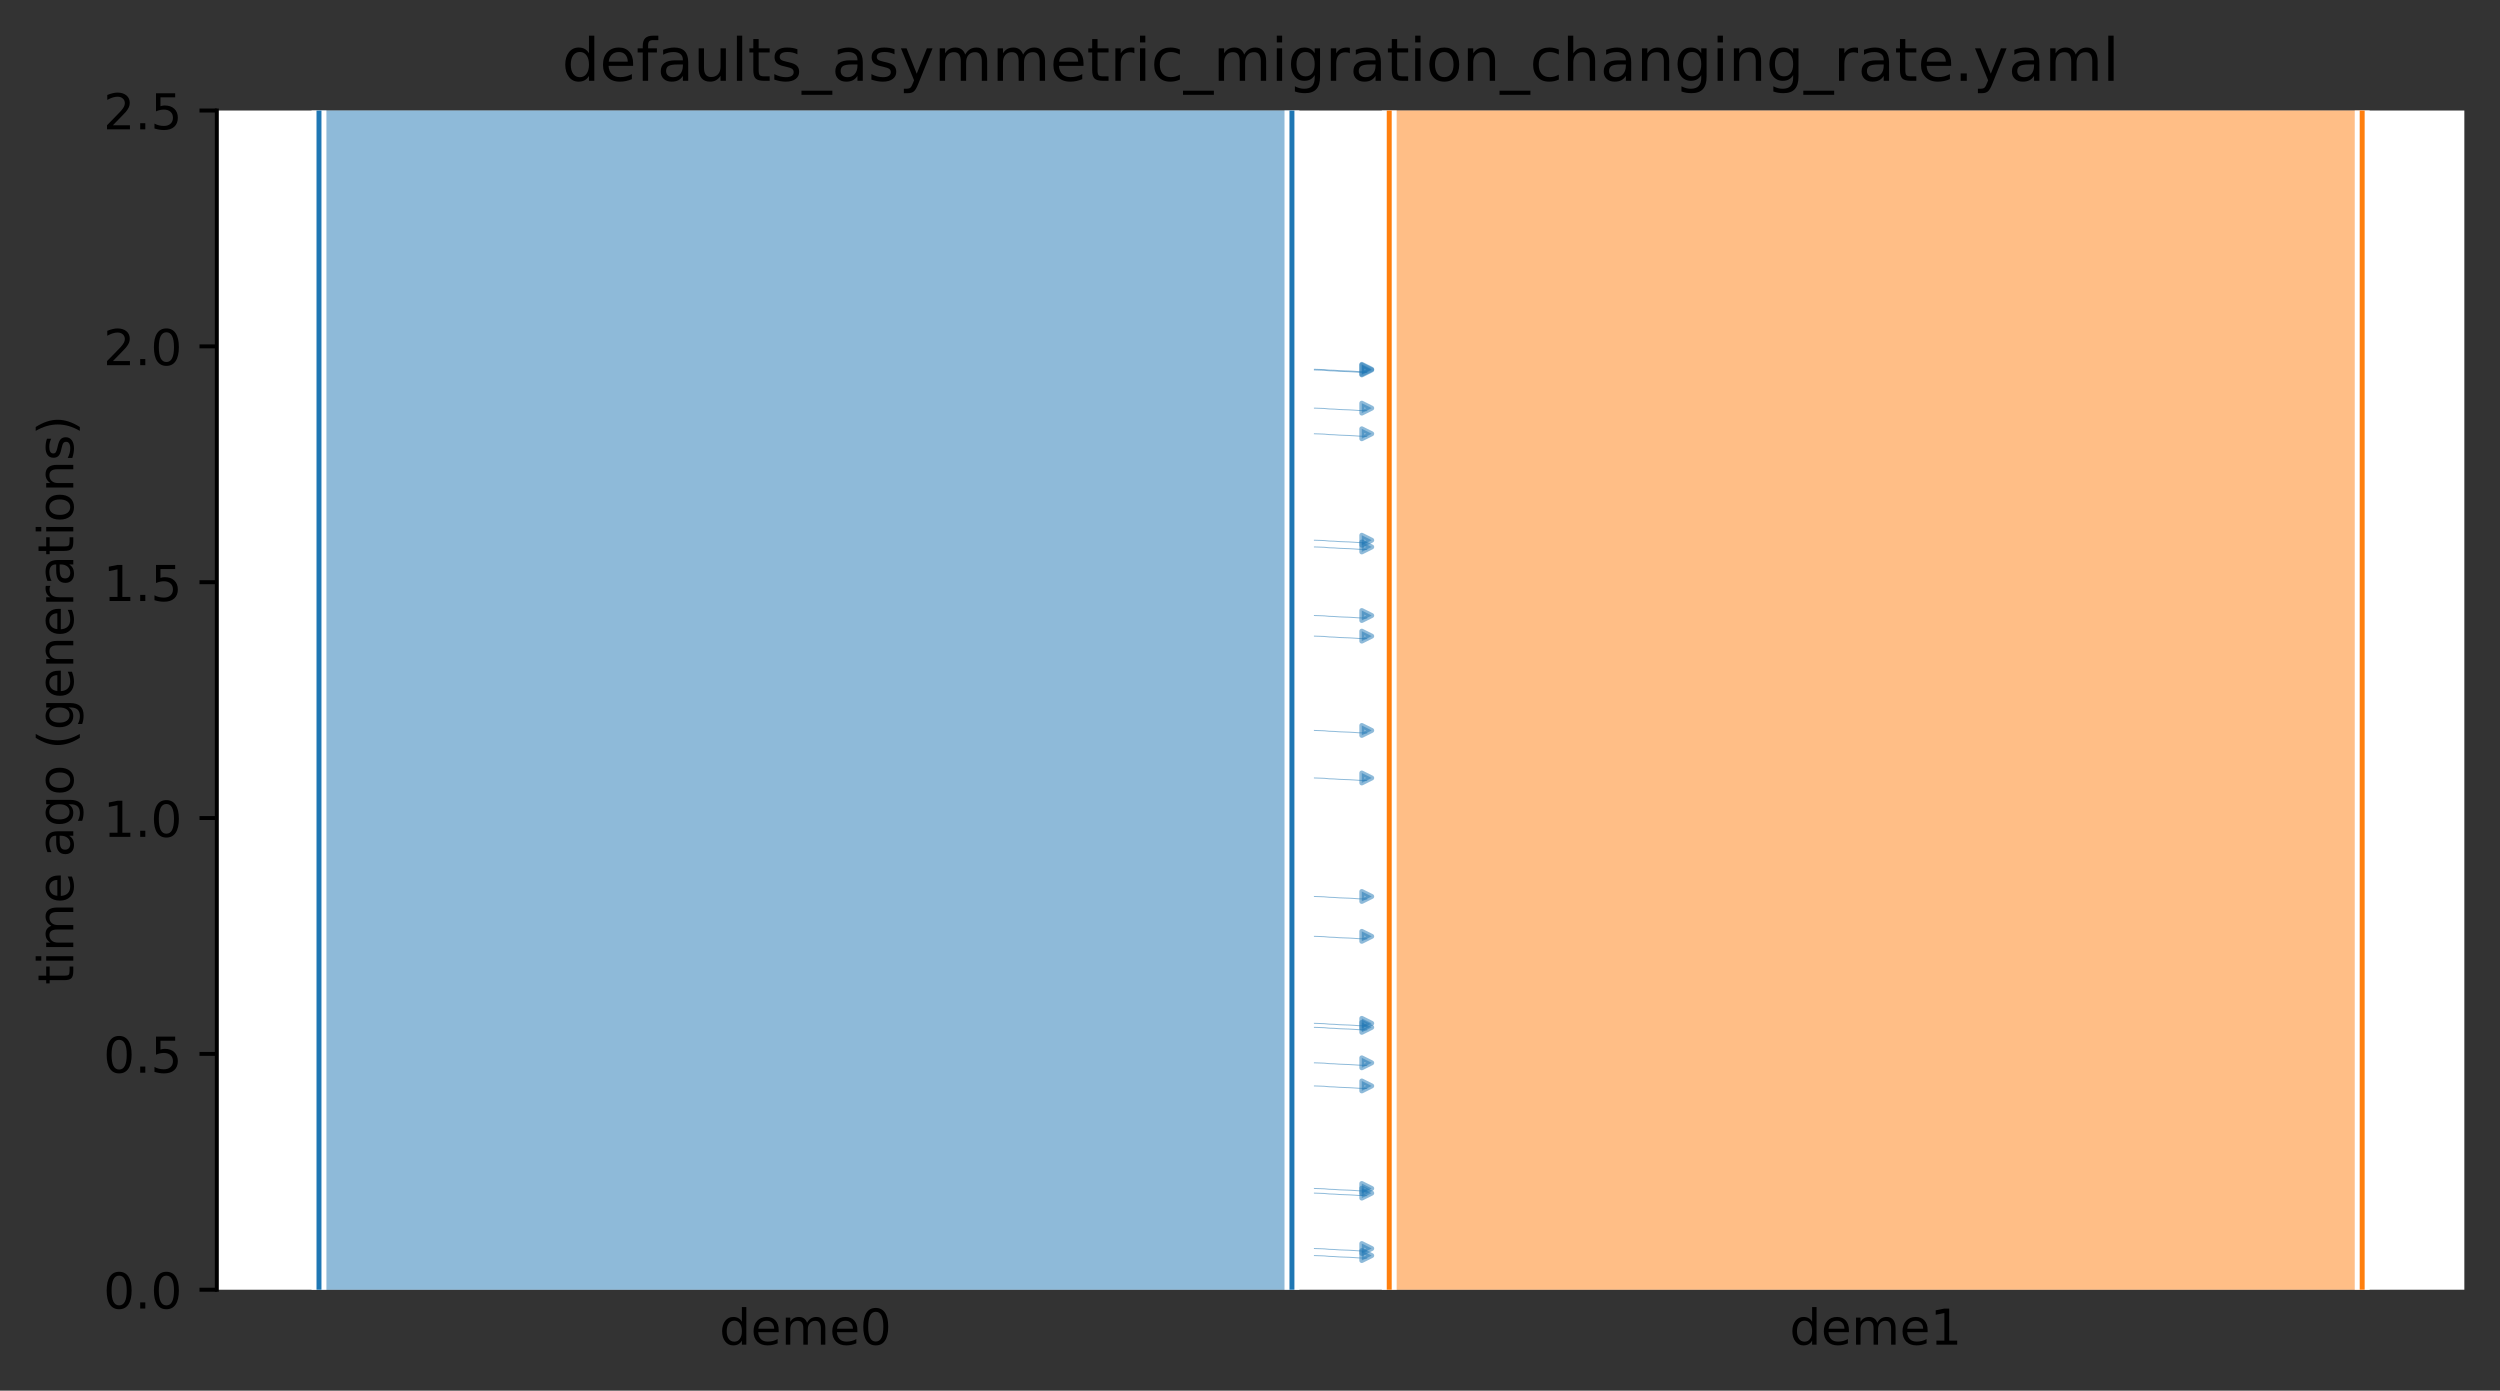 <?xml version="1.0" encoding="utf-8" standalone="no"?>
<!DOCTYPE svg PUBLIC "-//W3C//DTD SVG 1.1//EN"
  "http://www.w3.org/Graphics/SVG/1.1/DTD/svg11.dtd">
<!-- Created with matplotlib (https://matplotlib.org/) -->
<svg height="280.8pt" version="1.1" viewBox="0 0 504.8 280.8" width="504.8pt" xmlns="http://www.w3.org/2000/svg" xmlns:xlink="http://www.w3.org/1999/xlink">
 <rect x="0" y="0" width="504.8" height="280.8" fill="#333333" stroke="none"/>
 <defs>
  <style type="text/css">*{stroke-linecap:butt;stroke-linejoin:round;}</style>
 </defs>
 <g id="figure_1">
  <g id="patch_1">
   <path d="M 0 280.8 
L 504.8 280.8 
L 504.8 0 
L 0 0 
z
" style="fill:none;"/>
  </g>
  <g id="axes_1">
   <g id="patch_2">
    <path d="M 43.781 260.422 
L 497.6 260.422 
L 497.6 22.318 
L 43.781 22.318 
z
" style="fill:#ffffff;"/>
   </g>
   <path clip-path="url(#p12550cc9af)" d="M 265.406 109.082 
L 266.406 109.113 
L 267.406 109.15 
L 268.406 109.248 
L 269.406 109.28 
L 270.406 109.354 
L 271.406 109.393 
L 272.406 109.428 
L 273.406 109.486 
L 274.406 109.556 
L 275.975 109.608 
" style="fill:none;stroke:#1f77b4;stroke-linecap:square;stroke-opacity:0.5;stroke-width:0.2;"/>
   <path clip-path="url(#p12550cc9af)" d="M 265.406 128.447 
L 266.406 128.478 
L 267.406 128.515 
L 268.406 128.613 
L 269.406 128.645 
L 270.406 128.719 
L 271.406 128.758 
L 272.406 128.793 
L 273.406 128.851 
L 274.406 128.921 
L 275.975 128.973 
" style="fill:none;stroke:#1f77b4;stroke-linecap:square;stroke-opacity:0.5;stroke-width:0.2;"/>
   <path clip-path="url(#p12550cc9af)" d="M 265.406 87.588 
L 266.406 87.619 
L 267.406 87.656 
L 268.406 87.754 
L 269.406 87.786 
L 270.406 87.86 
L 271.406 87.899 
L 272.406 87.934 
L 273.406 87.992 
L 274.406 88.062 
L 275.975 88.114 
" style="fill:none;stroke:#1f77b4;stroke-linecap:square;stroke-opacity:0.5;stroke-width:0.2;"/>
   <path clip-path="url(#p12550cc9af)" d="M 265.406 74.701 
L 266.406 74.733 
L 267.406 74.769 
L 268.406 74.867 
L 269.406 74.9 
L 270.406 74.973 
L 271.406 75.012 
L 272.406 75.047 
L 273.406 75.105 
L 274.406 75.175 
L 275.975 75.227 
" style="fill:none;stroke:#1f77b4;stroke-linecap:square;stroke-opacity:0.5;stroke-width:0.2;"/>
   <path clip-path="url(#p12550cc9af)" d="M 265.406 147.491 
L 266.406 147.522 
L 267.406 147.559 
L 268.406 147.657 
L 269.406 147.689 
L 270.406 147.763 
L 271.406 147.801 
L 272.406 147.837 
L 273.406 147.894 
L 274.406 147.965 
L 275.975 148.017 
" style="fill:none;stroke:#1f77b4;stroke-linecap:square;stroke-opacity:0.5;stroke-width:0.2;"/>
   <path clip-path="url(#p12550cc9af)" d="M 265.406 124.285 
L 266.406 124.316 
L 267.406 124.353 
L 268.406 124.451 
L 269.406 124.484 
L 270.406 124.557 
L 271.406 124.596 
L 272.406 124.631 
L 273.406 124.689 
L 274.406 124.759 
L 275.975 124.811 
" style="fill:none;stroke:#1f77b4;stroke-linecap:square;stroke-opacity:0.5;stroke-width:0.2;"/>
   <path clip-path="url(#p12550cc9af)" d="M 265.406 74.566 
L 266.406 74.597 
L 267.406 74.634 
L 268.406 74.732 
L 269.406 74.764 
L 270.406 74.838 
L 271.406 74.876 
L 272.406 74.912 
L 273.406 74.969 
L 274.406 75.04 
L 275.975 75.092 
" style="fill:none;stroke:#1f77b4;stroke-linecap:square;stroke-opacity:0.5;stroke-width:0.2;"/>
   <path clip-path="url(#p12550cc9af)" d="M 265.406 110.439 
L 266.406 110.471 
L 267.406 110.508 
L 268.406 110.605 
L 269.406 110.638 
L 270.406 110.712 
L 271.406 110.75 
L 272.406 110.786 
L 273.406 110.843 
L 274.406 110.914 
L 275.975 110.966 
" style="fill:none;stroke:#1f77b4;stroke-linecap:square;stroke-opacity:0.5;stroke-width:0.2;"/>
   <path clip-path="url(#p12550cc9af)" d="M 265.406 82.412 
L 266.406 82.443 
L 267.406 82.48 
L 268.406 82.578 
L 269.406 82.61 
L 270.406 82.684 
L 271.406 82.723 
L 272.406 82.758 
L 273.406 82.816 
L 274.406 82.886 
L 275.975 82.938 
" style="fill:none;stroke:#1f77b4;stroke-linecap:square;stroke-opacity:0.5;stroke-width:0.2;"/>
   <path clip-path="url(#p12550cc9af)" d="M 265.406 157.088 
L 266.406 157.119 
L 267.406 157.156 
L 268.406 157.254 
L 269.406 157.286 
L 270.406 157.36 
L 271.406 157.399 
L 272.406 157.434 
L 273.406 157.492 
L 274.406 157.562 
L 275.975 157.614 
" style="fill:none;stroke:#1f77b4;stroke-linecap:square;stroke-opacity:0.5;stroke-width:0.2;"/>
   <path clip-path="url(#p12550cc9af)" d="M 265.406 239.973 
L 266.406 240.004 
L 267.406 240.041 
L 268.406 240.139 
L 269.406 240.171 
L 270.406 240.245 
L 271.406 240.283 
L 272.406 240.319 
L 273.406 240.376 
L 274.406 240.447 
L 275.975 240.499 
" style="fill:none;stroke:#1f77b4;stroke-linecap:square;stroke-opacity:0.5;stroke-width:0.2;"/>
   <path clip-path="url(#p12550cc9af)" d="M 265.406 252.099 
L 266.406 252.131 
L 267.406 252.168 
L 268.406 252.265 
L 269.406 252.298 
L 270.406 252.372 
L 271.406 252.41 
L 272.406 252.445 
L 273.406 252.503 
L 274.406 252.574 
L 275.975 252.625 
" style="fill:none;stroke:#1f77b4;stroke-linecap:square;stroke-opacity:0.5;stroke-width:0.2;"/>
   <path clip-path="url(#p12550cc9af)" d="M 265.406 181.015 
L 266.406 181.047 
L 267.406 181.084 
L 268.406 181.181 
L 269.406 181.214 
L 270.406 181.287 
L 271.406 181.326 
L 272.406 181.361 
L 273.406 181.419 
L 274.406 181.489 
L 275.975 181.541 
" style="fill:none;stroke:#1f77b4;stroke-linecap:square;stroke-opacity:0.5;stroke-width:0.2;"/>
   <path clip-path="url(#p12550cc9af)" d="M 265.406 219.273 
L 266.406 219.304 
L 267.406 219.341 
L 268.406 219.439 
L 269.406 219.471 
L 270.406 219.545 
L 271.406 219.583 
L 272.406 219.619 
L 273.406 219.677 
L 274.406 219.747 
L 275.975 219.799 
" style="fill:none;stroke:#1f77b4;stroke-linecap:square;stroke-opacity:0.5;stroke-width:0.2;"/>
   <path clip-path="url(#p12550cc9af)" d="M 265.406 253.524 
L 266.406 253.555 
L 267.406 253.592 
L 268.406 253.69 
L 269.406 253.722 
L 270.406 253.796 
L 271.406 253.834 
L 272.406 253.87 
L 273.406 253.927 
L 274.406 253.998 
L 275.975 254.05 
" style="fill:none;stroke:#1f77b4;stroke-linecap:square;stroke-opacity:0.5;stroke-width:0.2;"/>
   <path clip-path="url(#p12550cc9af)" d="M 265.406 214.605 
L 266.406 214.636 
L 267.406 214.673 
L 268.406 214.771 
L 269.406 214.803 
L 270.406 214.877 
L 271.406 214.916 
L 272.406 214.951 
L 273.406 215.009 
L 274.406 215.079 
L 275.975 215.131 
" style="fill:none;stroke:#1f77b4;stroke-linecap:square;stroke-opacity:0.5;stroke-width:0.2;"/>
   <path clip-path="url(#p12550cc9af)" d="M 265.406 189.066 
L 266.406 189.097 
L 267.406 189.134 
L 268.406 189.232 
L 269.406 189.264 
L 270.406 189.338 
L 271.406 189.377 
L 272.406 189.412 
L 273.406 189.47 
L 274.406 189.54 
L 275.975 189.592 
" style="fill:none;stroke:#1f77b4;stroke-linecap:square;stroke-opacity:0.5;stroke-width:0.2;"/>
   <path clip-path="url(#p12550cc9af)" d="M 265.406 207.443 
L 266.406 207.475 
L 267.406 207.511 
L 268.406 207.609 
L 269.406 207.642 
L 270.406 207.715 
L 271.406 207.754 
L 272.406 207.789 
L 273.406 207.847 
L 274.406 207.917 
L 275.975 207.969 
" style="fill:none;stroke:#1f77b4;stroke-linecap:square;stroke-opacity:0.5;stroke-width:0.2;"/>
   <path clip-path="url(#p12550cc9af)" d="M 265.406 240.916 
L 266.406 240.948 
L 267.406 240.985 
L 268.406 241.083 
L 269.406 241.115 
L 270.406 241.189 
L 271.406 241.227 
L 272.406 241.263 
L 273.406 241.32 
L 274.406 241.391 
L 275.975 241.443 
" style="fill:none;stroke:#1f77b4;stroke-linecap:square;stroke-opacity:0.5;stroke-width:0.2;"/>
   <path clip-path="url(#p12550cc9af)" d="M 265.406 206.631 
L 266.406 206.663 
L 267.406 206.699 
L 268.406 206.797 
L 269.406 206.83 
L 270.406 206.903 
L 271.406 206.942 
L 272.406 206.977 
L 273.406 207.035 
L 274.406 207.105 
L 275.975 207.157 
" style="fill:none;stroke:#1f77b4;stroke-linecap:square;stroke-opacity:0.5;stroke-width:0.2;"/>
   <g id="PolyCollection_1">
    <path clip-path="url(#p12550cc9af)" d="M 260.868 22.318 
L 64.409 22.318 
L 64.409 260.422 
L 260.868 260.422 
L 260.868 260.422 
L 260.868 22.318 
z
" style="fill:#1f77b4;fill-opacity:0.5;"/>
   </g>
   <g id="PolyCollection_2">
    <path clip-path="url(#p12550cc9af)" d="M 476.972 22.318 
L 280.514 22.318 
L 280.514 260.422 
L 476.972 260.422 
L 476.972 260.422 
L 476.972 22.318 
z
" style="fill:#ff7f0e;fill-opacity:0.5;"/>
   </g>
   <g id="patch_3">
    <path clip-path="url(#p12550cc9af)" d="M 64.409 22.318 
L 64.409 260.422 
M 260.868 22.318 
L 260.868 260.422 
" style="fill:none;stroke:#ffffff;stroke-linejoin:miter;stroke-width:3;"/>
    <path clip-path="url(#p12550cc9af)" d="M 64.409 22.318 
L 64.409 260.422 
M 260.868 22.318 
L 260.868 260.422 
" style="fill:none;stroke:#1f77b4;stroke-linejoin:miter;"/>
    <g id="patch_4">
     <path clip-path="url(#p12550cc9af)" d="M 280.514 22.318 
L 280.514 260.422 
M 476.972 22.318 
L 476.972 260.422 
" style="fill:none;stroke:#ffffff;stroke-linejoin:miter;stroke-width:3;"/>
     <path clip-path="url(#p12550cc9af)" d="M 280.514 22.318 
L 280.514 260.422 
M 476.972 22.318 
L 476.972 260.422 
" style="fill:none;stroke:#ff7f0e;stroke-linejoin:miter;"/>
     <g id="matplotlib.axis_1">
      <g id="xtick_1">
       <g id="line2d_1"/>
       <g id="text_1">
        <!-- deme0 -->
        <g transform="translate(145.26 271.52)scale(0.1 -0.1)">
         <defs>
          <path d="M 45.406 46.391 
L 45.406 75.984 
L 54.391 75.984 
L 54.391 0 
L 45.406 0 
L 45.406 8.203 
Q 42.578 3.328 38.25 0.953 
Q 33.938 -1.422 27.875 -1.422 
Q 17.969 -1.422 11.734 6.484 
Q 5.516 14.406 5.516 27.297 
Q 5.516 40.188 11.734 48.094 
Q 17.969 56 27.875 56 
Q 33.938 56 38.25 53.625 
Q 42.578 51.266 45.406 46.391 
z
M 14.797 27.297 
Q 14.797 17.391 18.875 11.75 
Q 22.953 6.109 30.078 6.109 
Q 37.203 6.109 41.297 11.75 
Q 45.406 17.391 45.406 27.297 
Q 45.406 37.203 41.297 42.844 
Q 37.203 48.484 30.078 48.484 
Q 22.953 48.484 18.875 42.844 
Q 14.797 37.203 14.797 27.297 
z
" id="DejaVuSans-100"/>
          <path d="M 56.203 29.594 
L 56.203 25.203 
L 14.891 25.203 
Q 15.484 15.922 20.484 11.062 
Q 25.484 6.203 34.422 6.203 
Q 39.594 6.203 44.453 7.469 
Q 49.312 8.734 54.109 11.281 
L 54.109 2.781 
Q 49.266 0.734 44.188 -0.344 
Q 39.109 -1.422 33.891 -1.422 
Q 20.797 -1.422 13.156 6.188 
Q 5.516 13.812 5.516 26.812 
Q 5.516 40.234 12.766 48.109 
Q 20.016 56 32.328 56 
Q 43.359 56 49.781 48.891 
Q 56.203 41.797 56.203 29.594 
z
M 47.219 32.234 
Q 47.125 39.594 43.094 43.984 
Q 39.062 48.391 32.422 48.391 
Q 24.906 48.391 20.391 44.141 
Q 15.875 39.891 15.188 32.172 
z
" id="DejaVuSans-101"/>
          <path d="M 52 44.188 
Q 55.375 50.25 60.062 53.125 
Q 64.75 56 71.094 56 
Q 79.641 56 84.281 50.016 
Q 88.922 44.047 88.922 33.016 
L 88.922 0 
L 79.891 0 
L 79.891 32.719 
Q 79.891 40.578 77.094 44.375 
Q 74.312 48.188 68.609 48.188 
Q 61.625 48.188 57.562 43.547 
Q 53.516 38.922 53.516 30.906 
L 53.516 0 
L 44.484 0 
L 44.484 32.719 
Q 44.484 40.625 41.703 44.406 
Q 38.922 48.188 33.109 48.188 
Q 26.219 48.188 22.156 43.531 
Q 18.109 38.875 18.109 30.906 
L 18.109 0 
L 9.078 0 
L 9.078 54.688 
L 18.109 54.688 
L 18.109 46.188 
Q 21.188 51.219 25.484 53.609 
Q 29.781 56 35.688 56 
Q 41.656 56 45.828 52.969 
Q 50 49.953 52 44.188 
z
" id="DejaVuSans-109"/>
          <path d="M 31.781 66.406 
Q 24.172 66.406 20.328 58.906 
Q 16.5 51.422 16.5 36.375 
Q 16.5 21.391 20.328 13.891 
Q 24.172 6.391 31.781 6.391 
Q 39.453 6.391 43.281 13.891 
Q 47.125 21.391 47.125 36.375 
Q 47.125 51.422 43.281 58.906 
Q 39.453 66.406 31.781 66.406 
z
M 31.781 74.219 
Q 44.047 74.219 50.516 64.516 
Q 56.984 54.828 56.984 36.375 
Q 56.984 17.969 50.516 8.266 
Q 44.047 -1.422 31.781 -1.422 
Q 19.531 -1.422 13.062 8.266 
Q 6.594 17.969 6.594 36.375 
Q 6.594 54.828 13.062 64.516 
Q 19.531 74.219 31.781 74.219 
z
" id="DejaVuSans-48"/>
         </defs>
         <use xlink:href="#DejaVuSans-100"/>
         <use x="63.477" xlink:href="#DejaVuSans-101"/>
         <use x="125" xlink:href="#DejaVuSans-109"/>
         <use x="222.412" xlink:href="#DejaVuSans-101"/>
         <use x="283.936" xlink:href="#DejaVuSans-48"/>
        </g>
       </g>
      </g>
      <g id="xtick_2">
       <g id="line2d_2"/>
       <g id="text_2">
        <!-- deme1 -->
        <g transform="translate(361.364 271.52)scale(0.1 -0.1)">
         <defs>
          <path d="M 12.406 8.297 
L 28.516 8.297 
L 28.516 63.922 
L 10.984 60.406 
L 10.984 69.391 
L 28.422 72.906 
L 38.281 72.906 
L 38.281 8.297 
L 54.391 8.297 
L 54.391 0 
L 12.406 0 
z
" id="DejaVuSans-49"/>
         </defs>
         <use xlink:href="#DejaVuSans-100"/>
         <use x="63.477" xlink:href="#DejaVuSans-101"/>
         <use x="125" xlink:href="#DejaVuSans-109"/>
         <use x="222.412" xlink:href="#DejaVuSans-101"/>
         <use x="283.936" xlink:href="#DejaVuSans-49"/>
        </g>
       </g>
      </g>
     </g>
     <g id="matplotlib.axis_2">
      <g id="ytick_1">
       <g id="line2d_3">
        <defs>
         <path d="M 0 0 
L -3.5 0 
" id="m3ac612563d" style="stroke:#000000;stroke-width:0.8;"/>
        </defs>
        <g>
         <use style="stroke:#000000;stroke-width:0.8;" x="43.781" xlink:href="#m3ac612563d" y="260.422"/>
        </g>
       </g>
       <g id="text_3">
        <!-- 0.0 -->
        <g transform="translate(20.878 264.221)scale(0.1 -0.1)">
         <defs>
          <path d="M 10.688 12.406 
L 21 12.406 
L 21 0 
L 10.688 0 
z
" id="DejaVuSans-46"/>
         </defs>
         <use xlink:href="#DejaVuSans-48"/>
         <use x="63.623" xlink:href="#DejaVuSans-46"/>
         <use x="95.41" xlink:href="#DejaVuSans-48"/>
        </g>
       </g>
      </g>
      <g id="ytick_2">
       <g id="line2d_4">
        <g>
         <use style="stroke:#000000;stroke-width:0.8;" x="43.781" xlink:href="#m3ac612563d" y="212.801"/>
        </g>
       </g>
       <g id="text_4">
        <!-- 0.5 -->
        <g transform="translate(20.878 216.6)scale(0.1 -0.1)">
         <defs>
          <path d="M 10.797 72.906 
L 49.516 72.906 
L 49.516 64.594 
L 19.828 64.594 
L 19.828 46.734 
Q 21.969 47.469 24.109 47.828 
Q 26.266 48.188 28.422 48.188 
Q 40.625 48.188 47.75 41.5 
Q 54.891 34.812 54.891 23.391 
Q 54.891 11.625 47.562 5.094 
Q 40.234 -1.422 26.906 -1.422 
Q 22.312 -1.422 17.547 -0.641 
Q 12.797 0.141 7.719 1.703 
L 7.719 11.625 
Q 12.109 9.234 16.797 8.062 
Q 21.484 6.891 26.703 6.891 
Q 35.156 6.891 40.078 11.328 
Q 45.016 15.766 45.016 23.391 
Q 45.016 31 40.078 35.438 
Q 35.156 39.891 26.703 39.891 
Q 22.75 39.891 18.812 39.016 
Q 14.891 38.141 10.797 36.281 
z
" id="DejaVuSans-53"/>
         </defs>
         <use xlink:href="#DejaVuSans-48"/>
         <use x="63.623" xlink:href="#DejaVuSans-46"/>
         <use x="95.41" xlink:href="#DejaVuSans-53"/>
        </g>
       </g>
      </g>
      <g id="ytick_3">
       <g id="line2d_5">
        <g>
         <use style="stroke:#000000;stroke-width:0.8;" x="43.781" xlink:href="#m3ac612563d" y="165.18"/>
        </g>
       </g>
       <g id="text_5">
        <!-- 1.0 -->
        <g transform="translate(20.878 168.98)scale(0.1 -0.1)">
         <use xlink:href="#DejaVuSans-49"/>
         <use x="63.623" xlink:href="#DejaVuSans-46"/>
         <use x="95.41" xlink:href="#DejaVuSans-48"/>
        </g>
       </g>
      </g>
      <g id="ytick_4">
       <g id="line2d_6">
        <g>
         <use style="stroke:#000000;stroke-width:0.8;" x="43.781" xlink:href="#m3ac612563d" y="117.56"/>
        </g>
       </g>
       <g id="text_6">
        <!-- 1.5 -->
        <g transform="translate(20.878 121.359)scale(0.1 -0.1)">
         <use xlink:href="#DejaVuSans-49"/>
         <use x="63.623" xlink:href="#DejaVuSans-46"/>
         <use x="95.41" xlink:href="#DejaVuSans-53"/>
        </g>
       </g>
      </g>
      <g id="ytick_5">
       <g id="line2d_7">
        <g>
         <use style="stroke:#000000;stroke-width:0.8;" x="43.781" xlink:href="#m3ac612563d" y="69.939"/>
        </g>
       </g>
       <g id="text_7">
        <!-- 2.0 -->
        <g transform="translate(20.878 73.738)scale(0.1 -0.1)">
         <defs>
          <path d="M 19.188 8.297 
L 53.609 8.297 
L 53.609 0 
L 7.328 0 
L 7.328 8.297 
Q 12.938 14.109 22.625 23.891 
Q 32.328 33.688 34.812 36.531 
Q 39.547 41.844 41.422 45.531 
Q 43.312 49.219 43.312 52.781 
Q 43.312 58.594 39.234 62.25 
Q 35.156 65.922 28.609 65.922 
Q 23.969 65.922 18.812 64.312 
Q 13.672 62.703 7.812 59.422 
L 7.812 69.391 
Q 13.766 71.781 18.938 73 
Q 24.125 74.219 28.422 74.219 
Q 39.75 74.219 46.484 68.547 
Q 53.219 62.891 53.219 53.422 
Q 53.219 48.922 51.531 44.891 
Q 49.859 40.875 45.406 35.406 
Q 44.188 33.984 37.641 27.219 
Q 31.109 20.453 19.188 8.297 
z
" id="DejaVuSans-50"/>
         </defs>
         <use xlink:href="#DejaVuSans-50"/>
         <use x="63.623" xlink:href="#DejaVuSans-46"/>
         <use x="95.41" xlink:href="#DejaVuSans-48"/>
        </g>
       </g>
      </g>
      <g id="ytick_6">
       <g id="line2d_8">
        <g>
         <use style="stroke:#000000;stroke-width:0.8;" x="43.781" xlink:href="#m3ac612563d" y="22.318"/>
        </g>
       </g>
       <g id="text_8">
        <!-- 2.5 -->
        <g transform="translate(20.878 26.117)scale(0.1 -0.1)">
         <use xlink:href="#DejaVuSans-50"/>
         <use x="63.623" xlink:href="#DejaVuSans-46"/>
         <use x="95.41" xlink:href="#DejaVuSans-53"/>
        </g>
       </g>
      </g>
      <g id="text_9">
       <!-- time ago (generations) -->
       <g transform="translate(14.798 198.841)rotate(-90)scale(0.1 -0.1)">
        <defs>
         <path d="M 18.312 70.219 
L 18.312 54.688 
L 36.812 54.688 
L 36.812 47.703 
L 18.312 47.703 
L 18.312 18.016 
Q 18.312 11.328 20.141 9.422 
Q 21.969 7.516 27.594 7.516 
L 36.812 7.516 
L 36.812 0 
L 27.594 0 
Q 17.188 0 13.234 3.875 
Q 9.281 7.766 9.281 18.016 
L 9.281 47.703 
L 2.688 47.703 
L 2.688 54.688 
L 9.281 54.688 
L 9.281 70.219 
z
" id="DejaVuSans-116"/>
         <path d="M 9.422 54.688 
L 18.406 54.688 
L 18.406 0 
L 9.422 0 
z
M 9.422 75.984 
L 18.406 75.984 
L 18.406 64.594 
L 9.422 64.594 
z
" id="DejaVuSans-105"/>
         <path id="DejaVuSans-32"/>
         <path d="M 34.281 27.484 
Q 23.391 27.484 19.188 25 
Q 14.984 22.516 14.984 16.5 
Q 14.984 11.719 18.141 8.906 
Q 21.297 6.109 26.703 6.109 
Q 34.188 6.109 38.703 11.406 
Q 43.219 16.703 43.219 25.484 
L 43.219 27.484 
z
M 52.203 31.203 
L 52.203 0 
L 43.219 0 
L 43.219 8.297 
Q 40.141 3.328 35.547 0.953 
Q 30.953 -1.422 24.312 -1.422 
Q 15.922 -1.422 10.953 3.297 
Q 6 8.016 6 15.922 
Q 6 25.141 12.172 29.828 
Q 18.359 34.516 30.609 34.516 
L 43.219 34.516 
L 43.219 35.406 
Q 43.219 41.609 39.141 45 
Q 35.062 48.391 27.688 48.391 
Q 23 48.391 18.547 47.266 
Q 14.109 46.141 10.016 43.891 
L 10.016 52.203 
Q 14.938 54.109 19.578 55.047 
Q 24.219 56 28.609 56 
Q 40.484 56 46.344 49.844 
Q 52.203 43.703 52.203 31.203 
z
" id="DejaVuSans-97"/>
         <path d="M 45.406 27.984 
Q 45.406 37.75 41.375 43.109 
Q 37.359 48.484 30.078 48.484 
Q 22.859 48.484 18.828 43.109 
Q 14.797 37.75 14.797 27.984 
Q 14.797 18.266 18.828 12.891 
Q 22.859 7.516 30.078 7.516 
Q 37.359 7.516 41.375 12.891 
Q 45.406 18.266 45.406 27.984 
z
M 54.391 6.781 
Q 54.391 -7.172 48.188 -13.984 
Q 42 -20.797 29.203 -20.797 
Q 24.469 -20.797 20.266 -20.094 
Q 16.062 -19.391 12.109 -17.922 
L 12.109 -9.188 
Q 16.062 -11.328 19.922 -12.344 
Q 23.781 -13.375 27.781 -13.375 
Q 36.625 -13.375 41.016 -8.766 
Q 45.406 -4.156 45.406 5.172 
L 45.406 9.625 
Q 42.625 4.781 38.281 2.391 
Q 33.938 0 27.875 0 
Q 17.828 0 11.672 7.656 
Q 5.516 15.328 5.516 27.984 
Q 5.516 40.672 11.672 48.328 
Q 17.828 56 27.875 56 
Q 33.938 56 38.281 53.609 
Q 42.625 51.219 45.406 46.391 
L 45.406 54.688 
L 54.391 54.688 
z
" id="DejaVuSans-103"/>
         <path d="M 30.609 48.391 
Q 23.391 48.391 19.188 42.75 
Q 14.984 37.109 14.984 27.297 
Q 14.984 17.484 19.156 11.844 
Q 23.344 6.203 30.609 6.203 
Q 37.797 6.203 41.984 11.859 
Q 46.188 17.531 46.188 27.297 
Q 46.188 37.016 41.984 42.703 
Q 37.797 48.391 30.609 48.391 
z
M 30.609 56 
Q 42.328 56 49.016 48.375 
Q 55.719 40.766 55.719 27.297 
Q 55.719 13.875 49.016 6.219 
Q 42.328 -1.422 30.609 -1.422 
Q 18.844 -1.422 12.172 6.219 
Q 5.516 13.875 5.516 27.297 
Q 5.516 40.766 12.172 48.375 
Q 18.844 56 30.609 56 
z
" id="DejaVuSans-111"/>
         <path d="M 31 75.875 
Q 24.469 64.656 21.281 53.656 
Q 18.109 42.672 18.109 31.391 
Q 18.109 20.125 21.312 9.062 
Q 24.516 -2 31 -13.188 
L 23.188 -13.188 
Q 15.875 -1.703 12.234 9.375 
Q 8.594 20.453 8.594 31.391 
Q 8.594 42.281 12.203 53.312 
Q 15.828 64.359 23.188 75.875 
z
" id="DejaVuSans-40"/>
         <path d="M 54.891 33.016 
L 54.891 0 
L 45.906 0 
L 45.906 32.719 
Q 45.906 40.484 42.875 44.328 
Q 39.844 48.188 33.797 48.188 
Q 26.516 48.188 22.312 43.547 
Q 18.109 38.922 18.109 30.906 
L 18.109 0 
L 9.078 0 
L 9.078 54.688 
L 18.109 54.688 
L 18.109 46.188 
Q 21.344 51.125 25.703 53.562 
Q 30.078 56 35.797 56 
Q 45.219 56 50.047 50.172 
Q 54.891 44.344 54.891 33.016 
z
" id="DejaVuSans-110"/>
         <path d="M 41.109 46.297 
Q 39.594 47.172 37.812 47.578 
Q 36.031 48 33.891 48 
Q 26.266 48 22.188 43.047 
Q 18.109 38.094 18.109 28.812 
L 18.109 0 
L 9.078 0 
L 9.078 54.688 
L 18.109 54.688 
L 18.109 46.188 
Q 20.953 51.172 25.484 53.578 
Q 30.031 56 36.531 56 
Q 37.453 56 38.578 55.875 
Q 39.703 55.766 41.062 55.516 
z
" id="DejaVuSans-114"/>
         <path d="M 44.281 53.078 
L 44.281 44.578 
Q 40.484 46.531 36.375 47.5 
Q 32.281 48.484 27.875 48.484 
Q 21.188 48.484 17.844 46.438 
Q 14.5 44.391 14.5 40.281 
Q 14.5 37.156 16.891 35.375 
Q 19.281 33.594 26.516 31.984 
L 29.594 31.297 
Q 39.156 29.25 43.188 25.516 
Q 47.219 21.781 47.219 15.094 
Q 47.219 7.469 41.188 3.016 
Q 35.156 -1.422 24.609 -1.422 
Q 20.219 -1.422 15.453 -0.562 
Q 10.688 0.297 5.422 2 
L 5.422 11.281 
Q 10.406 8.688 15.234 7.391 
Q 20.062 6.109 24.812 6.109 
Q 31.156 6.109 34.562 8.281 
Q 37.984 10.453 37.984 14.406 
Q 37.984 18.062 35.516 20.016 
Q 33.062 21.969 24.703 23.781 
L 21.578 24.516 
Q 13.234 26.266 9.516 29.906 
Q 5.812 33.547 5.812 39.891 
Q 5.812 47.609 11.281 51.797 
Q 16.75 56 26.812 56 
Q 31.781 56 36.172 55.266 
Q 40.578 54.547 44.281 53.078 
z
" id="DejaVuSans-115"/>
         <path d="M 8.016 75.875 
L 15.828 75.875 
Q 23.141 64.359 26.781 53.312 
Q 30.422 42.281 30.422 31.391 
Q 30.422 20.453 26.781 9.375 
Q 23.141 -1.703 15.828 -13.188 
L 8.016 -13.188 
Q 14.5 -2 17.703 9.062 
Q 20.906 20.125 20.906 31.391 
Q 20.906 42.672 17.703 53.656 
Q 14.5 64.656 8.016 75.875 
z
" id="DejaVuSans-41"/>
        </defs>
        <use xlink:href="#DejaVuSans-116"/>
        <use x="39.209" xlink:href="#DejaVuSans-105"/>
        <use x="66.992" xlink:href="#DejaVuSans-109"/>
        <use x="164.404" xlink:href="#DejaVuSans-101"/>
        <use x="225.928" xlink:href="#DejaVuSans-32"/>
        <use x="257.715" xlink:href="#DejaVuSans-97"/>
        <use x="318.994" xlink:href="#DejaVuSans-103"/>
        <use x="382.471" xlink:href="#DejaVuSans-111"/>
        <use x="443.652" xlink:href="#DejaVuSans-32"/>
        <use x="475.439" xlink:href="#DejaVuSans-40"/>
        <use x="514.453" xlink:href="#DejaVuSans-103"/>
        <use x="577.93" xlink:href="#DejaVuSans-101"/>
        <use x="639.453" xlink:href="#DejaVuSans-110"/>
        <use x="702.832" xlink:href="#DejaVuSans-101"/>
        <use x="764.355" xlink:href="#DejaVuSans-114"/>
        <use x="805.469" xlink:href="#DejaVuSans-97"/>
        <use x="866.748" xlink:href="#DejaVuSans-116"/>
        <use x="905.957" xlink:href="#DejaVuSans-105"/>
        <use x="933.74" xlink:href="#DejaVuSans-111"/>
        <use x="994.922" xlink:href="#DejaVuSans-110"/>
        <use x="1058.301" xlink:href="#DejaVuSans-115"/>
        <use x="1110.4" xlink:href="#DejaVuSans-41"/>
       </g>
      </g>
     </g>
     <path clip-path="url(#p12550cc9af)" d="M 276.975 109.082 
L 274.975 108.082 
L 274.975 110.082 
z
" style="fill:#1f77b4;fill-opacity:0.5;stroke:#1f77b4;stroke-linejoin:miter;stroke-opacity:0.5;"/>
     <path clip-path="url(#p12550cc9af)" d="M 276.975 128.447 
L 274.975 127.447 
L 274.975 129.447 
z
" style="fill:#1f77b4;fill-opacity:0.5;stroke:#1f77b4;stroke-linejoin:miter;stroke-opacity:0.5;"/>
     <path clip-path="url(#p12550cc9af)" d="M 276.975 87.588 
L 274.975 86.588 
L 274.975 88.588 
z
" style="fill:#1f77b4;fill-opacity:0.5;stroke:#1f77b4;stroke-linejoin:miter;stroke-opacity:0.5;"/>
     <path clip-path="url(#p12550cc9af)" d="M 276.975 74.701 
L 274.975 73.701 
L 274.975 75.701 
z
" style="fill:#1f77b4;fill-opacity:0.5;stroke:#1f77b4;stroke-linejoin:miter;stroke-opacity:0.5;"/>
     <path clip-path="url(#p12550cc9af)" d="M 276.975 147.491 
L 274.975 146.491 
L 274.975 148.491 
z
" style="fill:#1f77b4;fill-opacity:0.5;stroke:#1f77b4;stroke-linejoin:miter;stroke-opacity:0.5;"/>
     <path clip-path="url(#p12550cc9af)" d="M 276.975 124.285 
L 274.975 123.285 
L 274.975 125.285 
z
" style="fill:#1f77b4;fill-opacity:0.5;stroke:#1f77b4;stroke-linejoin:miter;stroke-opacity:0.5;"/>
     <path clip-path="url(#p12550cc9af)" d="M 276.975 74.566 
L 274.975 73.566 
L 274.975 75.566 
z
" style="fill:#1f77b4;fill-opacity:0.5;stroke:#1f77b4;stroke-linejoin:miter;stroke-opacity:0.5;"/>
     <path clip-path="url(#p12550cc9af)" d="M 276.975 110.439 
L 274.975 109.439 
L 274.975 111.439 
z
" style="fill:#1f77b4;fill-opacity:0.5;stroke:#1f77b4;stroke-linejoin:miter;stroke-opacity:0.5;"/>
     <path clip-path="url(#p12550cc9af)" d="M 276.975 82.412 
L 274.975 81.412 
L 274.975 83.412 
z
" style="fill:#1f77b4;fill-opacity:0.5;stroke:#1f77b4;stroke-linejoin:miter;stroke-opacity:0.5;"/>
     <path clip-path="url(#p12550cc9af)" d="M 276.975 157.088 
L 274.975 156.088 
L 274.975 158.088 
z
" style="fill:#1f77b4;fill-opacity:0.5;stroke:#1f77b4;stroke-linejoin:miter;stroke-opacity:0.5;"/>
     <path clip-path="url(#p12550cc9af)" d="M 276.975 239.973 
L 274.975 238.973 
L 274.975 240.973 
z
" style="fill:#1f77b4;fill-opacity:0.5;stroke:#1f77b4;stroke-linejoin:miter;stroke-opacity:0.5;"/>
     <path clip-path="url(#p12550cc9af)" d="M 276.975 252.099 
L 274.975 251.099 
L 274.975 253.099 
z
" style="fill:#1f77b4;fill-opacity:0.5;stroke:#1f77b4;stroke-linejoin:miter;stroke-opacity:0.5;"/>
     <path clip-path="url(#p12550cc9af)" d="M 276.975 181.015 
L 274.975 180.015 
L 274.975 182.015 
z
" style="fill:#1f77b4;fill-opacity:0.5;stroke:#1f77b4;stroke-linejoin:miter;stroke-opacity:0.5;"/>
     <path clip-path="url(#p12550cc9af)" d="M 276.975 219.273 
L 274.975 218.273 
L 274.975 220.273 
z
" style="fill:#1f77b4;fill-opacity:0.5;stroke:#1f77b4;stroke-linejoin:miter;stroke-opacity:0.5;"/>
     <path clip-path="url(#p12550cc9af)" d="M 276.975 253.524 
L 274.975 252.524 
L 274.975 254.524 
z
" style="fill:#1f77b4;fill-opacity:0.5;stroke:#1f77b4;stroke-linejoin:miter;stroke-opacity:0.5;"/>
     <path clip-path="url(#p12550cc9af)" d="M 276.975 214.605 
L 274.975 213.605 
L 274.975 215.605 
z
" style="fill:#1f77b4;fill-opacity:0.5;stroke:#1f77b4;stroke-linejoin:miter;stroke-opacity:0.5;"/>
     <path clip-path="url(#p12550cc9af)" d="M 276.975 189.066 
L 274.975 188.066 
L 274.975 190.066 
z
" style="fill:#1f77b4;fill-opacity:0.5;stroke:#1f77b4;stroke-linejoin:miter;stroke-opacity:0.5;"/>
     <path clip-path="url(#p12550cc9af)" d="M 276.975 207.443 
L 274.975 206.443 
L 274.975 208.443 
z
" style="fill:#1f77b4;fill-opacity:0.5;stroke:#1f77b4;stroke-linejoin:miter;stroke-opacity:0.5;"/>
     <path clip-path="url(#p12550cc9af)" d="M 276.975 240.916 
L 274.975 239.916 
L 274.975 241.916 
z
" style="fill:#1f77b4;fill-opacity:0.5;stroke:#1f77b4;stroke-linejoin:miter;stroke-opacity:0.5;"/>
     <path clip-path="url(#p12550cc9af)" d="M 276.975 206.631 
L 274.975 205.631 
L 274.975 207.631 
z
" style="fill:#1f77b4;fill-opacity:0.5;stroke:#1f77b4;stroke-linejoin:miter;stroke-opacity:0.5;"/>
     <g id="patch_5">
      <path d="M 43.781 260.422 
L 43.781 22.318 
" style="fill:none;stroke:#000000;stroke-linecap:square;stroke-linejoin:miter;stroke-width:0.8;"/>
     </g>
     <g id="text_10">
      <!-- defaults_asymmetric_migration_changing_rate.yaml -->
      <g transform="translate(113.476 16.318)scale(0.12 -0.12)">
       <defs>
        <path d="M 37.109 75.984 
L 37.109 68.5 
L 28.516 68.5 
Q 23.688 68.5 21.797 66.547 
Q 19.922 64.594 19.922 59.516 
L 19.922 54.688 
L 34.719 54.688 
L 34.719 47.703 
L 19.922 47.703 
L 19.922 0 
L 10.891 0 
L 10.891 47.703 
L 2.297 47.703 
L 2.297 54.688 
L 10.891 54.688 
L 10.891 58.5 
Q 10.891 67.625 15.141 71.797 
Q 19.391 75.984 28.609 75.984 
z
" id="DejaVuSans-102"/>
        <path d="M 8.5 21.578 
L 8.5 54.688 
L 17.484 54.688 
L 17.484 21.922 
Q 17.484 14.156 20.5 10.266 
Q 23.531 6.391 29.594 6.391 
Q 36.859 6.391 41.078 11.031 
Q 45.312 15.672 45.312 23.688 
L 45.312 54.688 
L 54.297 54.688 
L 54.297 0 
L 45.312 0 
L 45.312 8.406 
Q 42.047 3.422 37.719 1 
Q 33.406 -1.422 27.688 -1.422 
Q 18.266 -1.422 13.375 4.438 
Q 8.5 10.297 8.5 21.578 
z
M 31.109 56 
z
" id="DejaVuSans-117"/>
        <path d="M 9.422 75.984 
L 18.406 75.984 
L 18.406 0 
L 9.422 0 
z
" id="DejaVuSans-108"/>
        <path d="M 50.984 -16.609 
L 50.984 -23.578 
L -0.984 -23.578 
L -0.984 -16.609 
z
" id="DejaVuSans-95"/>
        <path d="M 32.172 -5.078 
Q 28.375 -14.844 24.75 -17.812 
Q 21.141 -20.797 15.094 -20.797 
L 7.906 -20.797 
L 7.906 -13.281 
L 13.188 -13.281 
Q 16.891 -13.281 18.938 -11.516 
Q 21 -9.766 23.484 -3.219 
L 25.094 0.875 
L 2.984 54.688 
L 12.5 54.688 
L 29.594 11.922 
L 46.688 54.688 
L 56.203 54.688 
z
" id="DejaVuSans-121"/>
        <path d="M 48.781 52.594 
L 48.781 44.188 
Q 44.969 46.297 41.141 47.344 
Q 37.312 48.391 33.406 48.391 
Q 24.656 48.391 19.812 42.844 
Q 14.984 37.312 14.984 27.297 
Q 14.984 17.281 19.812 11.734 
Q 24.656 6.203 33.406 6.203 
Q 37.312 6.203 41.141 7.25 
Q 44.969 8.297 48.781 10.406 
L 48.781 2.094 
Q 45.016 0.344 40.984 -0.531 
Q 36.969 -1.422 32.422 -1.422 
Q 20.062 -1.422 12.781 6.344 
Q 5.516 14.109 5.516 27.297 
Q 5.516 40.672 12.859 48.328 
Q 20.219 56 33.016 56 
Q 37.156 56 41.109 55.141 
Q 45.062 54.297 48.781 52.594 
z
" id="DejaVuSans-99"/>
        <path d="M 54.891 33.016 
L 54.891 0 
L 45.906 0 
L 45.906 32.719 
Q 45.906 40.484 42.875 44.328 
Q 39.844 48.188 33.797 48.188 
Q 26.516 48.188 22.312 43.547 
Q 18.109 38.922 18.109 30.906 
L 18.109 0 
L 9.078 0 
L 9.078 75.984 
L 18.109 75.984 
L 18.109 46.188 
Q 21.344 51.125 25.703 53.562 
Q 30.078 56 35.797 56 
Q 45.219 56 50.047 50.172 
Q 54.891 44.344 54.891 33.016 
z
" id="DejaVuSans-104"/>
       </defs>
       <use xlink:href="#DejaVuSans-100"/>
       <use x="63.477" xlink:href="#DejaVuSans-101"/>
       <use x="125" xlink:href="#DejaVuSans-102"/>
       <use x="160.205" xlink:href="#DejaVuSans-97"/>
       <use x="221.484" xlink:href="#DejaVuSans-117"/>
       <use x="284.863" xlink:href="#DejaVuSans-108"/>
       <use x="312.646" xlink:href="#DejaVuSans-116"/>
       <use x="351.855" xlink:href="#DejaVuSans-115"/>
       <use x="403.955" xlink:href="#DejaVuSans-95"/>
       <use x="453.955" xlink:href="#DejaVuSans-97"/>
       <use x="515.234" xlink:href="#DejaVuSans-115"/>
       <use x="567.334" xlink:href="#DejaVuSans-121"/>
       <use x="626.514" xlink:href="#DejaVuSans-109"/>
       <use x="723.926" xlink:href="#DejaVuSans-109"/>
       <use x="821.338" xlink:href="#DejaVuSans-101"/>
       <use x="882.861" xlink:href="#DejaVuSans-116"/>
       <use x="922.07" xlink:href="#DejaVuSans-114"/>
       <use x="963.184" xlink:href="#DejaVuSans-105"/>
       <use x="990.967" xlink:href="#DejaVuSans-99"/>
       <use x="1045.947" xlink:href="#DejaVuSans-95"/>
       <use x="1095.947" xlink:href="#DejaVuSans-109"/>
       <use x="1193.359" xlink:href="#DejaVuSans-105"/>
       <use x="1221.143" xlink:href="#DejaVuSans-103"/>
       <use x="1284.619" xlink:href="#DejaVuSans-114"/>
       <use x="1325.732" xlink:href="#DejaVuSans-97"/>
       <use x="1387.012" xlink:href="#DejaVuSans-116"/>
       <use x="1426.221" xlink:href="#DejaVuSans-105"/>
       <use x="1454.004" xlink:href="#DejaVuSans-111"/>
       <use x="1515.186" xlink:href="#DejaVuSans-110"/>
       <use x="1578.564" xlink:href="#DejaVuSans-95"/>
       <use x="1628.564" xlink:href="#DejaVuSans-99"/>
       <use x="1683.545" xlink:href="#DejaVuSans-104"/>
       <use x="1746.924" xlink:href="#DejaVuSans-97"/>
       <use x="1808.203" xlink:href="#DejaVuSans-110"/>
       <use x="1871.582" xlink:href="#DejaVuSans-103"/>
       <use x="1935.059" xlink:href="#DejaVuSans-105"/>
       <use x="1962.842" xlink:href="#DejaVuSans-110"/>
       <use x="2026.221" xlink:href="#DejaVuSans-103"/>
       <use x="2089.697" xlink:href="#DejaVuSans-95"/>
       <use x="2139.697" xlink:href="#DejaVuSans-114"/>
       <use x="2180.811" xlink:href="#DejaVuSans-97"/>
       <use x="2242.09" xlink:href="#DejaVuSans-116"/>
       <use x="2281.299" xlink:href="#DejaVuSans-101"/>
       <use x="2342.822" xlink:href="#DejaVuSans-46"/>
       <use x="2374.609" xlink:href="#DejaVuSans-121"/>
       <use x="2433.789" xlink:href="#DejaVuSans-97"/>
       <use x="2495.068" xlink:href="#DejaVuSans-109"/>
       <use x="2592.48" xlink:href="#DejaVuSans-108"/>
      </g>
     </g>
    </g>
   </g>
   <defs>
    <clipPath id="p12550cc9af">
     <rect height="238.104" width="453.819" x="43.781" y="22.318"/>
    </clipPath>
   </defs>
  </g>
 </g>
</svg>
